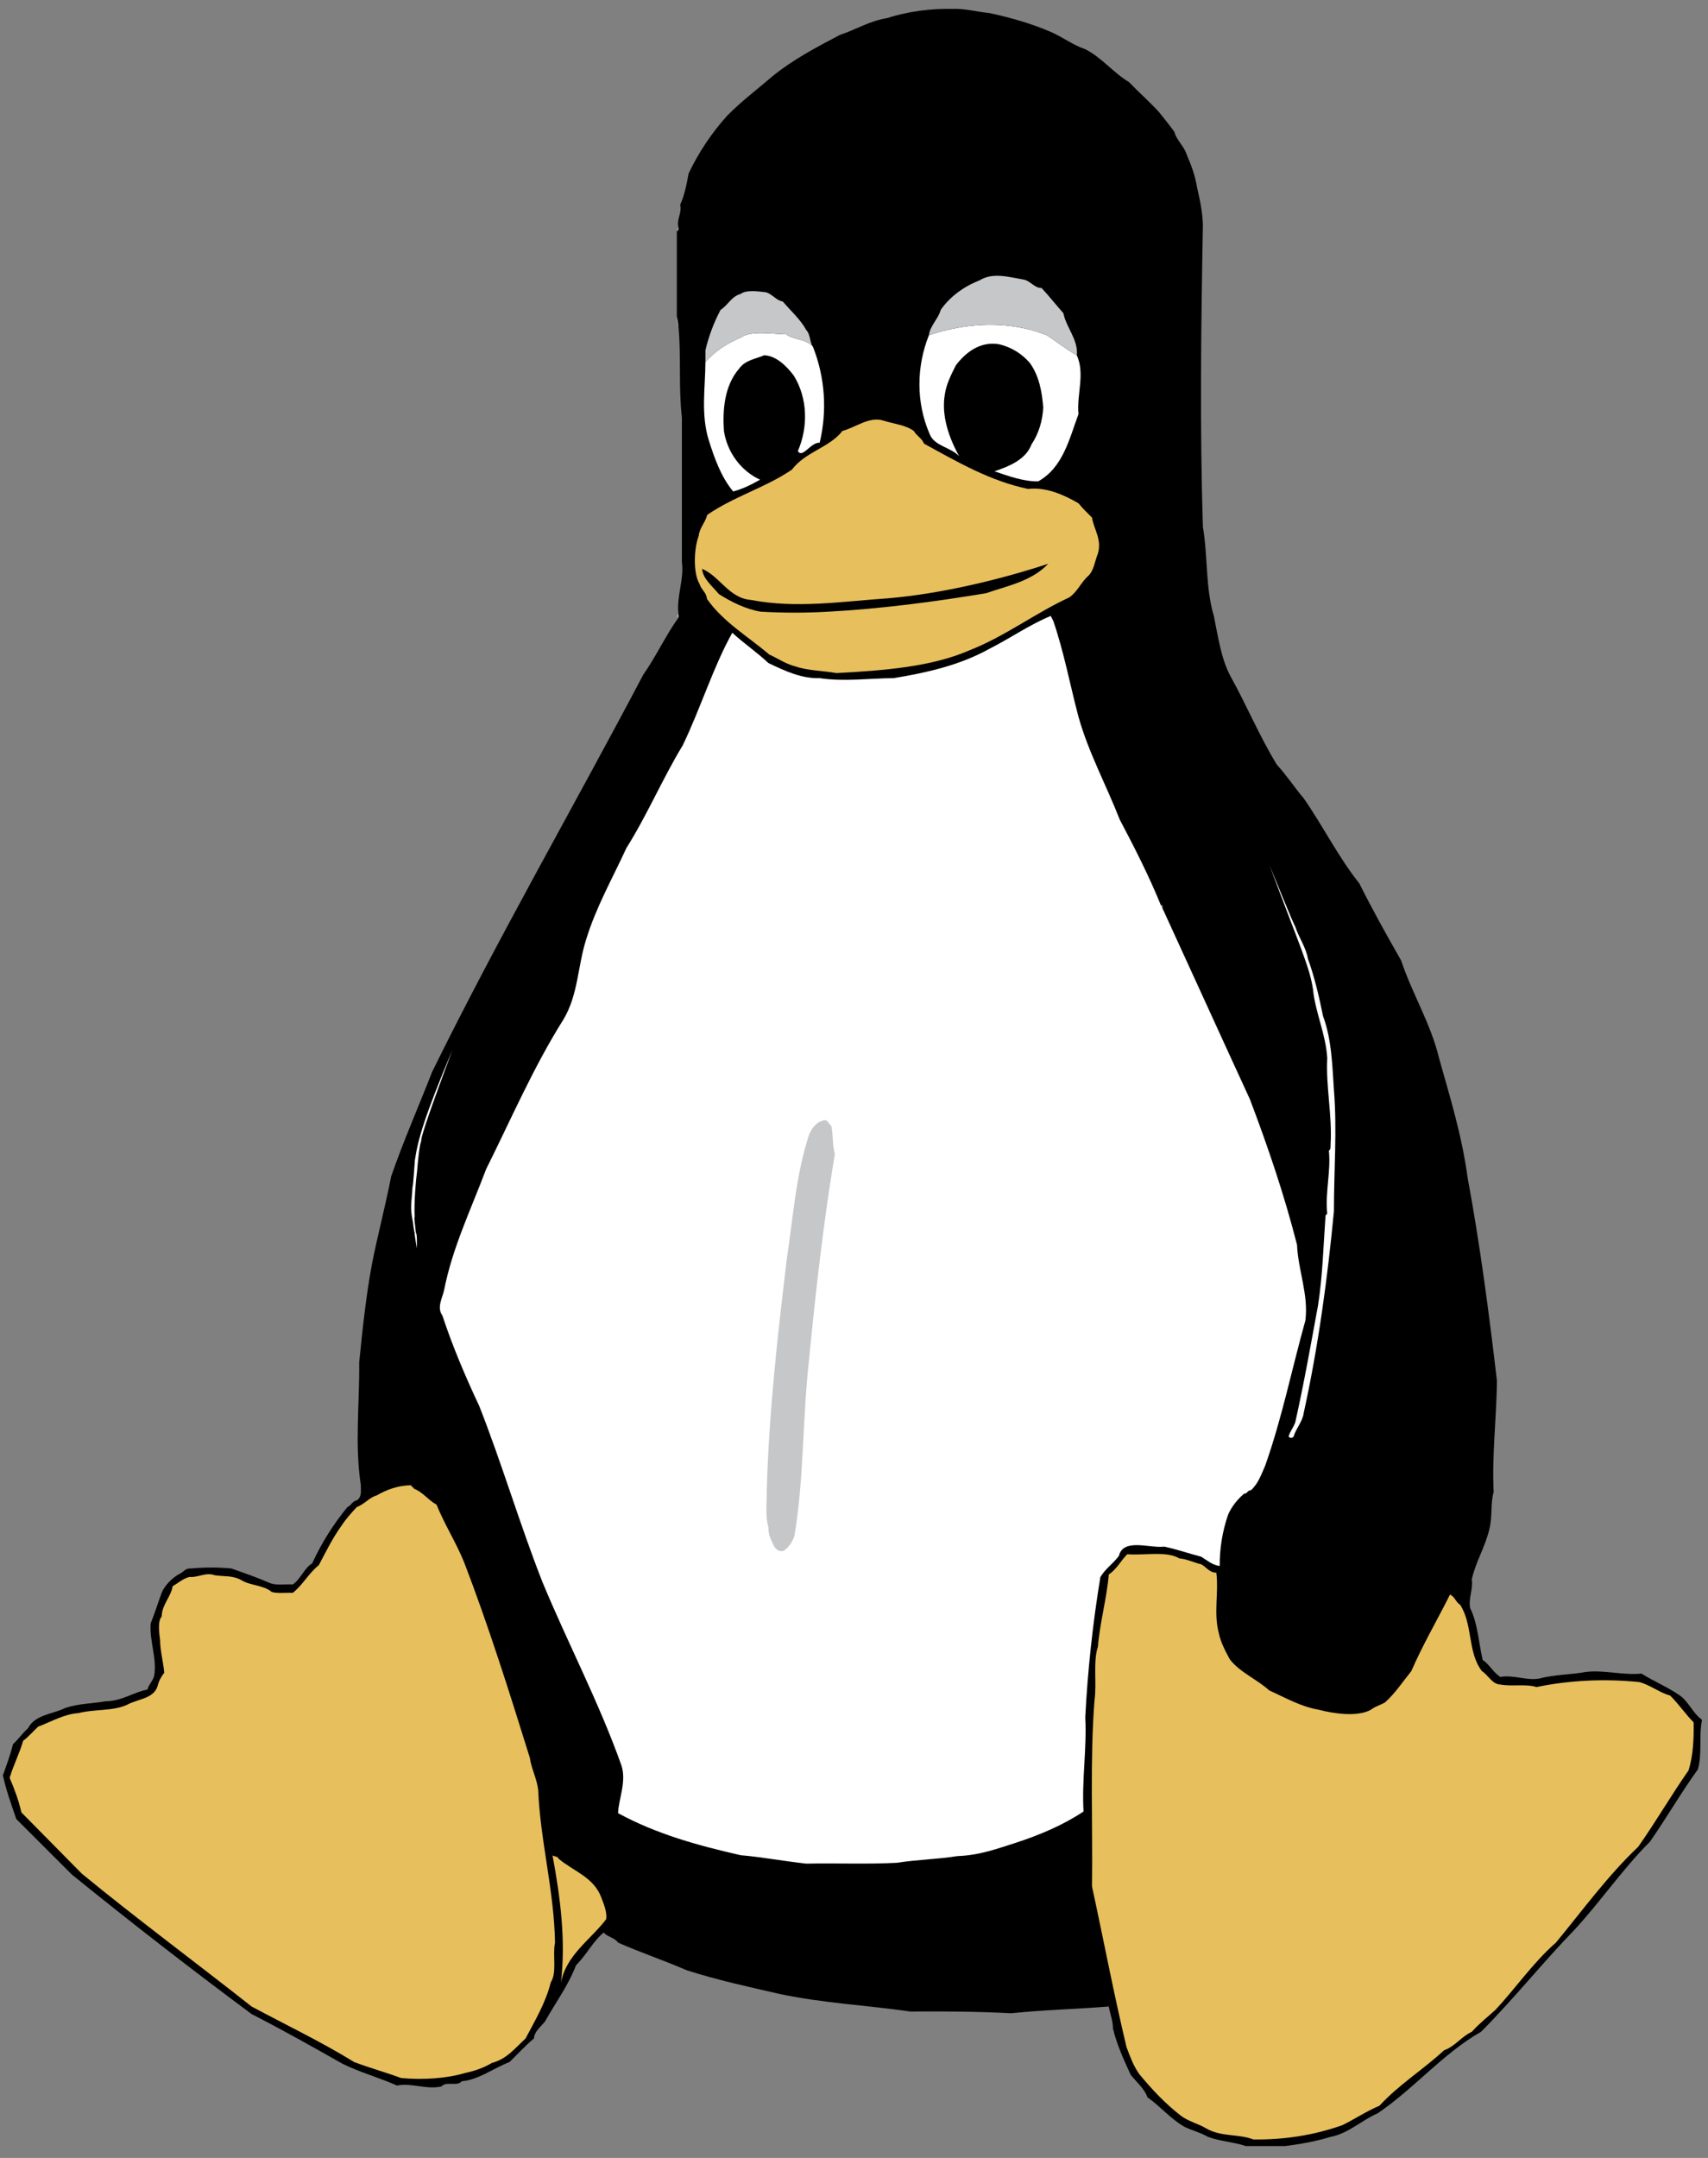 <svg height="173" viewBox="0 0 137 173" width="137" xmlns="http://www.w3.org/2000/svg"><rect x="0" y="0" width="137" height="173" fill="#808080" stroke="none"/><g fill="none"><path d="m76.396.712c.984-.042 1.99.244 2.969.335 1.637.351 3.301.819 4.85 1.483.979.405 1.84 1.085 2.834 1.415 1.336.675 2.244 1.883 3.504 2.632.867.904 1.59 1.51 2.426 2.425.43.532.809 1.011 1.213 1.553.164.681.809 1.175 1.01 1.882.346.787.666 1.654.809 2.563.234 1.026.463 2.063.473 3.1-.148 8.036-.25 16.081 0 24.132.41 2.372.191 4.845.879 7.142.346 1.717.6 3.478 1.344 4.855 1.283 2.303 2.293 4.759 3.713 7.078.781.846 1.387 1.792 2.154 2.696 1.535 2.202 2.818 4.775 4.451 6.807 1.047 2.095 2.189 4.143 3.365 6.201.877 2.643 2.383 5.067 3.037 7.817.865 3.096 1.824 6.137 2.291 9.572 1.006 5.439 1.713 10.832 2.355 16.311-.037 2.961-.408 5.934-.266 8.896-.271.994-.084 1.961-.34 2.967-.314 1.393-1.117 2.67-1.414 4.047.121.771-.277 1.51-.133 2.291.633 1.293.68 2.777 1.01 4.176.527.318.803.951 1.414 1.352 1.043-.193 2.047.303 3.102.133 1.254-.336 2.562-.309 3.775-.537 1.488-.166 2.951.281 4.445.133.973.615 2.1 1.084 2.967 1.686.777.463 1.102 1.457 1.889 2.021-.271 1.322.031 2.711-.336 3.977-1.361 1.883-2.541 3.936-3.844 5.797-2.197 2.191-3.951 4.791-6.068 7.078-2.574 2.652-4.85 5.525-7.477 8.156-3.084 1.766-5.355 4.547-8.291 6.537-1.318.578-2.377 1.631-3.775 1.887-1.16.361-2.436.586-3.643.74h-3.164c-.984-.336-2.084-.379-3.037-.74-.611-.355-1.281-.51-1.887-.807-1.123-.645-1.926-1.639-2.963-2.363-.244-.707-.883-1.217-1.352-1.818-.547-1.207-1.111-2.414-1.414-3.705-.006-.629-.229-1.176-.336-1.756-2.594.213-5.215.266-7.82.543-2.697-.139-5.398-.166-8.09-.139-3.504-.506-7.014-.67-10.513-1.414-2.495-.57-4.962-1.107-7.414-1.889-1.829-.793-3.754-1.441-5.525-2.223-.276-.41-.877-.457-1.149-.809-.867.713-1.356 1.766-2.223 2.627-.606 1.611-1.659 3.025-2.494 4.521-.346.414-.856.812-.877 1.344-.724.602-1.261 1.213-1.958 1.889-1.303.506-2.452 1.414-3.84 1.547-.351.441-1.26-.031-1.617.41-1.196.281-2.388-.309-3.573-.07-1.446-.648-3.042-1.078-4.382-1.754-2.419-1.373-4.834-2.723-7.28-3.979-4.886-3.627-9.694-7.357-14.422-11.188-1.484-1.479-2.967-2.963-4.451-4.445-.404-1.182-.819-2.324-1.074-3.506.303-.85.596-1.627.809-2.494.409-.365.792-.92 1.212-1.281.532-1.084 2.011-1.133 2.968-1.617 1.096-.371 2.148-.346 3.233-.541 1.308-.006 2.266-.734 3.372-.941.101-.404.409-.648.537-1.08.255-1.414-.404-2.834-.271-4.244.324-.803.564-1.59.877-2.43.224-.59.851-1.186 1.351-1.479.394-.139.49-.51 1.011-.473 1.075-.102 2.158-.102 3.233 0 1.01.361 2.031.707 3.031 1.143.494.244 1.255.096 1.888.139.617-.404.941-1.346 1.553-1.686.745-1.621 1.696-3.139 2.829-4.516.324-.143.394-.479.744-.541.479-.271.304-.969.335-1.213-.505-3.271-.096-6.562-.133-9.844.261-2.611.542-5.285 1.011-7.816.457-2.367 1.096-4.719 1.547-7.078.979-2.836 2.228-5.67 3.303-8.425 5.312-10.79 11.332-21.202 16.921-31.811 1.042-1.484 1.792-3.143 2.829-4.584v-.271c-.181-1.404.473-2.818.271-4.18v-11.593c-.276-2.425-.048-4.861-.271-7.28-.043-.271-.096-.537-.133-.808v-6.876c.197-.053.106-.175.133-.266-.176-.675.297-1.154.133-1.824.361-.771.526-1.669.675-2.494.801-1.692 1.846-3.258 3.101-4.647 1.148-1.165 2.42-2.117 3.643-3.169 1.643-1.335 3.531-2.324 5.392-3.303 1.244-.404 2.318-1.101 3.771-1.346 1.696-.541 3.51-.775 5.258-.743z" fill="#000"/><path d="m83.949 26.866c.812.516 1.541 1.127 2.424 1.616.676 1.511-.025 3.143.133 4.717-.732 1.968-1.238 4.281-3.232 5.393-1.176.016-2.393-.431-3.504-.808 1.037-.357 2.494-.883 2.967-2.154.59-.883.893-1.926.941-2.968-.096-1.239-.33-2.547-1.08-3.573-.634-.735-1.481-1.253-2.424-1.483-1.559-.293-2.762.691-3.506 1.686-.371.733-.754 1.483-.877 2.292-.309 1.729.336 3.542 1.143 4.989-.686-.729-1.967-.803-2.355-1.75-1.121-2.558-1.074-5.451-.068-7.955 3.051-1.013 6.374-1.204 9.438-.002zm-20.899-.07c.638.479 1.622.346 2.159 1.01.965 2.446 1.152 5.129.537 7.685-.734-.038-1.361 1.282-1.75.675.83-1.92.803-4.238-.335-6.068-.59-.766-1.398-1.574-2.361-1.617-.724.309-1.511.377-2.021 1.08-1.175 1.362-1.33 3.302-1.212 4.988.255 1.691 1.35 3.196 2.898 3.909-.712.399-1.382.739-2.159.941-.983-1.186-1.494-2.659-1.957-4.111-.644-2.09-.277-4.186-.266-6.27.771-.872 1.771-1.516 2.83-1.952.829-.599 2.525-.275 3.637-.27zm21.436 22.984c.861 2.511 1.334 5.105 2.02 7.685.803 2.866 2.234 5.488 3.303 8.227 1.176 2.234 2.33 4.478 3.303 6.871.043.096.096.175.139.271 2.344 5.095 4.648 10.179 7.008 15.3 1.447 3.818 2.756 7.658 3.777 11.662.084 2.035.936 4.004.67 6.066-1.086 3.877-1.883 7.865-3.234 11.662-.314.707-.562 1.441-1.143 1.953-.277-.006-.266.275-.543.27-.543.475-.984 1.012-1.281 1.688-.455 1.322-.682 2.711-.67 4.109-.602-.074-1.01-.457-1.484-.744-.994-.256-1.945-.596-2.967-.809-1.17.145-3.281-.713-3.637.746-.549.711-1.006.939-1.484 1.686-.613 3.725-1.018 7.482-1.213 11.252.133 2.51-.287 5.031-.139 7.551-1.643 1.09-3.482 1.867-5.391 2.494-1.475.463-2.898 1.016-4.719 1.08-1.615.26-3.27.281-4.85.537-2.43.127-4.86.016-7.279.068-1.755-.195-3.675-.543-5.259-.676-3.398-.77-6.749-1.689-9.838-3.371.053-1.195.697-2.531.266-3.84-1.787-5.029-4.286-9.762-6.333-14.693-1.829-4.658-3.238-9.459-5.058-14.086-1.121-2.389-2.153-4.809-2.967-7.281-.463-.633-.005-1.387.138-2.025.665-3.402 2.148-6.455 3.372-9.705 2.015-4.031 3.792-8.173 6.2-11.997 1.186-1.973 1.138-4.265 1.819-6.403.792-2.6 2.117-4.913 3.233-7.343 1.675-2.66 2.893-5.558 4.515-8.227 1.436-2.973 2.462-6.328 3.978-9.029.936.856 1.952 1.542 2.898 2.425 1.287.622 2.659 1.26 4.11 1.212 1.979.298 3.952.011 5.934 0 2.67-.441 5.33-1.042 7.686-2.355 1.67-.846 3.264-1.957 4.918-2.632.07.135.132.268.202.401zm-49.472 37.613c.037-.133.095-.271.133-.404-.038.132-.096.271-.133.404zm-.808 2.564v-.139z" fill="#fff"/><path d="m70.936 33.741c.799.25 1.707.33 2.361.809.203.373.682.612.809 1.01 2.691 1.478 5.318 3.005 8.359 3.637 1.414-.165 2.803.436 4.041 1.149.346.431.719.776 1.08 1.144.164.974.814 1.749.475 2.898-.24.579-.311 1.319-.746 1.755-.611.531-.867 1.281-1.547 1.749-2.76 1.276-5.133 3.116-8.02 4.249-3.016 1.313-6.818 1.617-10.652 1.818-1.105-.196-2.292-.186-3.302-.537-.745-.175-1.463-.675-2.09-.947-1.687-1.441-3.67-2.585-4.988-4.445-.075-.58-.437-.702-.606-1.213-.531-.898-.447-2.85-.069-3.845.054-.638.58-1.154.676-1.686 2.148-1.489 4.669-2.181 6.807-3.638 1.053-1.415 3.037-1.781 4.047-3.1 1.105-.291 2.179-1.221 3.365-.807z" fill="#e7bf5d"/><path d="m84.082 45.196c-1.346 1.41-3.232 1.75-4.988 2.361-4.229.702-8.451 1.25-12.672 1.483-1.796.102-3.596.102-5.392 0-1.192-.196-2.356-.771-3.372-1.414-.505-.627-1.276-1.208-1.345-2.026 1.436.611 2.159 2.356 3.908 2.494 3.681.713 7.365.117 11.055-.133 4.355-.372 9.136-1.558 12.806-2.765z" fill="#000"/><path d="m54.291 18.506c.038-.09.09-.175.133-.266-.027.091.064.213-.133.266zm27.834 3.909c.537.117.852.681 1.42.675.605.648 1.148 1.34 1.75 2.021.223 1.153 1.201 2.116 1.078 3.371-.883-.489-1.611-1.101-2.424-1.616-3.064-1.202-6.387-1.011-9.439 0 .09-.75.775-1.335.945-2.021.746-1.074 1.879-1.888 3.102-2.361 1.084-.681 2.392-.261 3.568-.069zm-20.692 1.015c.516.144.835.665 1.351.739.644.756 1.409 1.42 1.888 2.292.356.377.255.967.537 1.345-.537-.665-1.521-.532-2.159-1.01-1.112-.006-2.808-.33-3.637.271-1.059.436-2.059 1.08-2.83 1.952v-.941c.264-1.125.671-2.212 1.213-3.233.611-.394.867-1.08 1.617-1.282.43-.346 1.451-.197 2.02-.133zm-7.009 2.76c-.133-.271-.133-.537-.133-.808.038.271.09.537.133.808zm0 23.324c-.133-.096-.133-.176 0-.271zm38.826 23.319c-.043-.095-.096-.175-.139-.271.198-.006.112.175.139.271zm-57.024 11.46c.043-.096.096-.175.133-.271-.037.096-.09.175-.133.271zm30.466 5.998c.133.734.085 1.611.271 2.223-.925 5.559-1.547 11.088-2.09 16.715-.516 4.627-.377 9.27-1.148 13.891-.133.404-.431.941-.877 1.211-.383.092-.596-.127-.74-.34-.234-.494-.479-.867-.473-1.547-.276-1.006-.106-1.979-.133-2.967.175-6.223.867-12.428 1.617-18.602.5-3.303.713-6.627 1.755-9.844.148-.435.431-.812.809-1.074.255-.064.309-.191.606-.139.132.164.271.309.403.473z" fill="#c6c7c9"/><path d="m33.195 119.344c.712.26 1.148.92 1.819 1.281.659 1.627 1.569 3.025 2.223 4.646 1.973 5.139 3.611 10.359 5.259 15.641.127.889.542 1.611.67 2.559.165 4.105 1.288 8.131 1.351 12.268-.208 1.01.175 2.398-.335 3.17-.41 1.643-1.229 2.998-2.026 4.514-.84.771-1.51 1.654-2.696 1.957-.612.367-1.341.639-2.154.809-1.463.438-3.372.568-5.126.404-1.239-.457-2.558-.818-3.771-1.281-2.669-1.643-5.52-3-8.227-4.451-4.515-3.562-9.227-7.047-13.613-10.646-1.617-1.643-3.234-3.275-4.855-4.918-.208-.941-.564-1.9-.941-2.766.298-1.021.803-1.979 1.08-2.969.436-.328.904-.859 1.212-1.143 1.069-.398 2.085-1.01 3.233-1.08 1.207-.33 2.792-.143 3.908-.676.841-.461 2.117-.473 2.431-1.482.106-.436.276-.734.537-1.08-.074-.867-.33-1.754-.335-2.627-.064-.531-.213-1.5.133-1.887-.005-.904.761-1.611.877-2.426.447-.244.803-.602 1.345-.738.718.057 1.309-.4 2.027-.139.712.117 1.446-.006 2.153.404.734.445 1.76.371 2.431.945.521.129 1.117.037 1.68.064.846-.682 1.249-1.543 2.09-2.223.569-1.08 1.106-2.176 1.824-3.17.356-.541.771-1 1.212-1.479.628-.238 1.006-.771 1.617-.945.829-.49 1.786-.803 2.765-.809 0 .177.165.107.202.273zm61.401 5.594c.596.037 1.232.361 1.754.469.404.211.645.67 1.213.674.201 1.602-.234 3.24.201 4.855.154.738.537 1.463.879 2.09.84 1.074 2.18 1.596 3.164 2.494 1.291.58 2.557 1.314 3.977 1.547 1.15.305 3.074.607 4.18 0 .336-.275.852-.404 1.15-.605.834-.76 1.402-1.648 2.09-2.494.914-2.111 2.084-4.096 3.1-6.131.377.148.457.6.809.809 1.047 1.611.58 3.785 1.748 5.322.518.33.82 1.053 1.484 1.08.932.17 2.074-.068 2.898.201 2.695-.559 5.479-.674 8.223-.404.871.213 1.68.879 2.492 1.08.676.664 1.25 1.516 1.889 2.154.021 1.285-.027 2.611-.404 3.844-1.43 2.049-2.627 4.121-4.041 6.131-2.457 2.326-4.51 5.154-6.605 7.686-1.83 1.596-3.25 3.686-4.855 5.393-.633.58-1.291 1.084-1.887 1.754-.84.379-1.34 1.17-2.225 1.479-1.68 1.559-3.6 2.729-5.189 4.451-1.01.42-1.967 1.059-2.967 1.553-2.293.82-4.76 1.186-7.143 1.145-1.223-.463-2.568-.188-3.775-.879-.643-.387-1.426-.562-2.021-1.01-1.26-.967-2.361-2.143-3.371-3.371-.484-.707-.707-1.352-1.01-2.154-1.021-4.281-1.83-8.566-2.766-12.875.068-4.961-.17-10.178.201-14.895.197-1.404-.127-3.121.273-4.312.158-1.941.711-3.871.875-5.797.639-.426.943-1.08 1.48-1.621 1.392.108 3.173-.281 4.179.337zm-49.807 24.062c1.196 1.01 2.823 1.479 3.435 3.102.191.51.474 1.158.404 1.75-1.255 1.658-3.244 2.893-3.637 5.125.404-3.424-.042-6.85-.675-10.248.083.128.424.058.473.271z" fill="#e7bf5d"/><g fill="#fff"><path d="m35.014 87.393c-.027.107-.043.229-.069.336.026-.108.042-.229.069-.336zm-.808 2.564c-.042.09-.096.17-.341.393.245-.223.298-.303.341-.393zm.669-2.16c-.027.107-.037.229-.064.336.027-.108.038-.229.064-.336zm-.132.404c-.026.107-.042.229-.069.336.026-.107.042-.228.069-.336zm-.133.404c-.027.107-.043.229-.069.336.026-.107.042-.228.069-.336z"/><path d="m33.259 97.572c-.064 0 .042.631.101 1.287.069-.043.102.574.069 1.232-.106-.676-.196-1.297-.17-1.238-.038-.123-.112-.58-.149-.941-.08-.367-.148-.941-.085-.553-.127-.586.037-1.426.053-2.123.048-.303.042-.025.202-2.244.256-1.689.756-3.451 3.021-8.854-2.297 6.148-2.542 7.143-2.515 7.338-.154.363-.261 1.607-.335 2.447-.097.686-.251 2.495-.192 3.649zm70.573-23.59c-.043.037-.096.09-.139.133.043-.043.096-.096.139-.133z"/><path d="m106.123 81.464c.709 1.893.746 4.11.873 5.928.262 3.229-.006 6.473 0 9.705-.516 5.398-1.25 10.828-2.424 16.178-.102.723-.635 1.254-.809 1.889-.133.148-.271.148-.404 0 .127-.447.398-.729.537-1.15.695-3.09 1.25-6.252 1.824-9.363.377-2.414.43-4.83.605-7.217l.133-.133c-.18-1.686.303-3.377.133-5.057.197-.133.111-.361.139-.537.133-2.293-.389-4.59-.271-6.877-.105-1.904-.967-3.691-1.143-5.525-.271-1.809-1.08-3.478-3.488-9.95 1.961 4.829 2.041 4.893 2.057 4.909.309.941.883 1.702 1.027 2.616.506 1.361.908 3.074 1.211 4.584zm-71.652 7.546c-.026.105-.037.229-.063.336.026-.108.037-.231.063-.336z"/></g></g></svg>